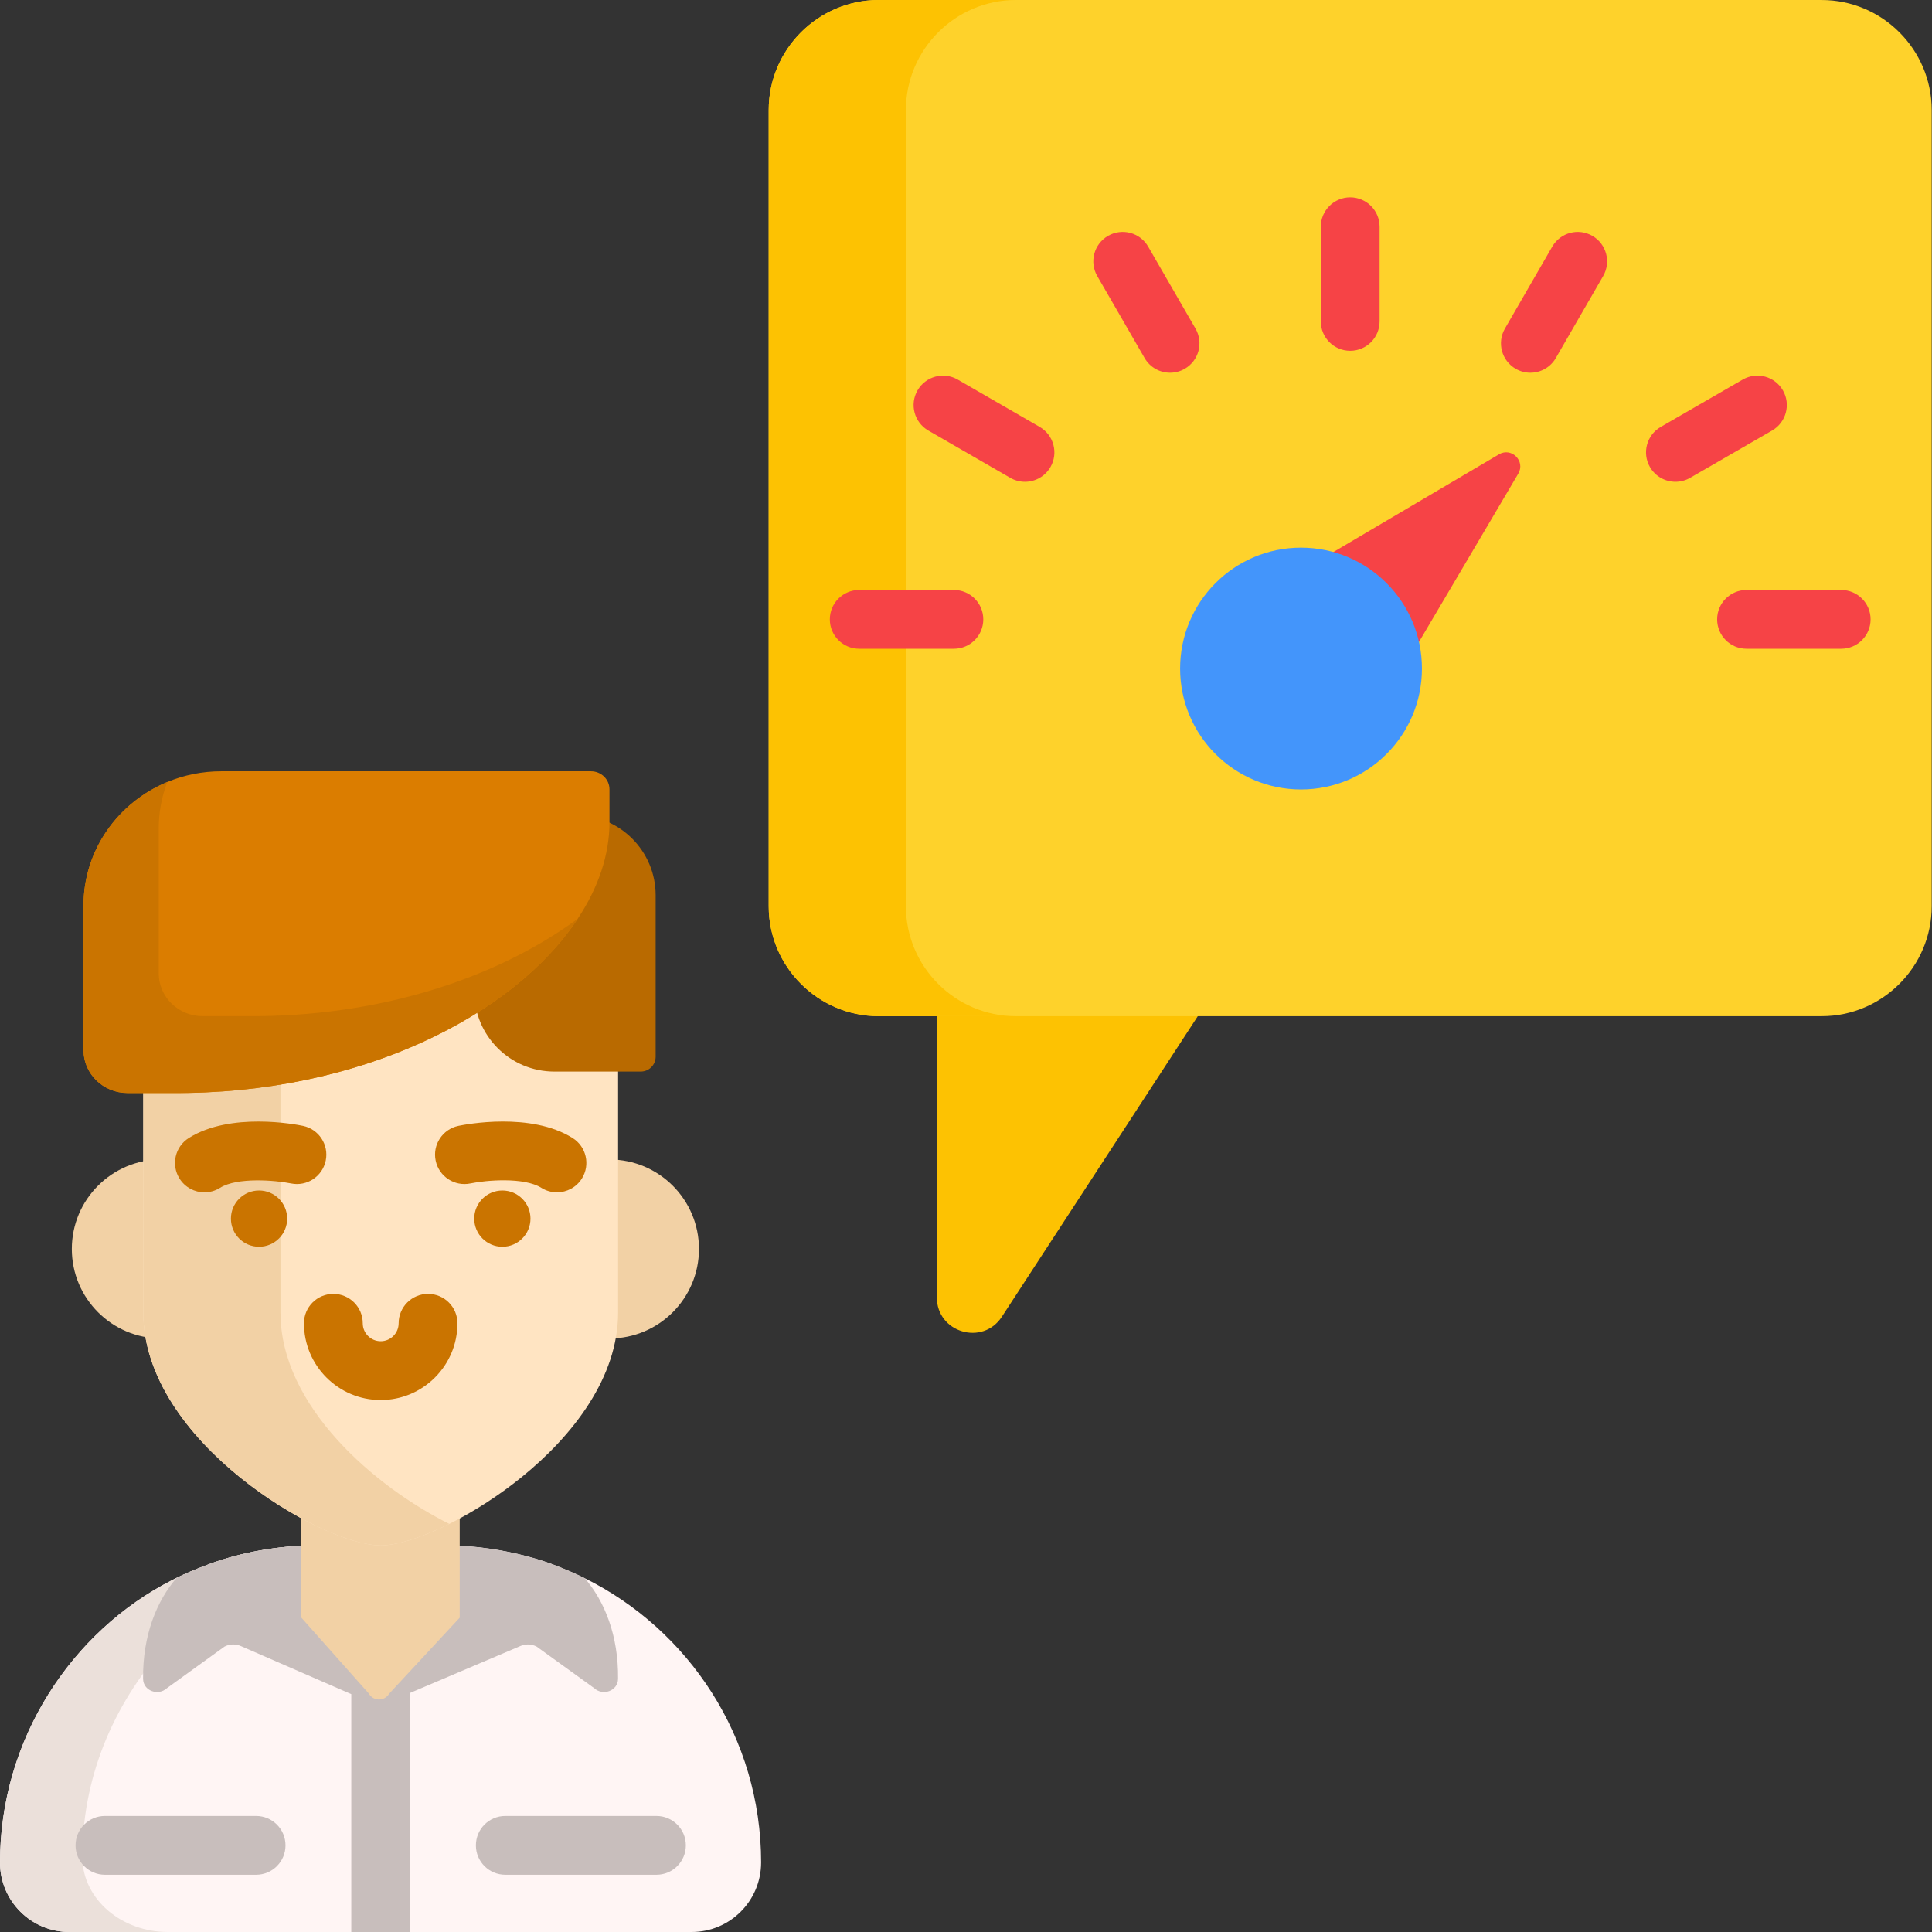 <svg height="512pt" viewBox="0 0 512 512" width="512pt" xmlns="http://www.w3.org/2000/svg"><rect x="0" y="0" width="512" height="512" fill="#333333" stroke="none"/><path d="m248.273 242.238v101.578c0 9.332 12.145 12.941 17.238 5.125l69.555-106.703zm0 0" fill="#fdc202"/><path d="m482.785.004c-8.684 0-236.055 0-249.941 0-16.02 0-29.129 13.113-29.129 29.133v211.035c0 16.02 13.109 29.121 29.129 29.121h249.941c16.031 0 29.133-13.102 29.133-29.121v-211.035c0-16.02-13.102-29.133-29.133-29.133zm0 0" fill="#fed22b"/><path d="m201.699 493.602c0 10.129-8.219 18.398-18.398 18.398h-164.902c-10.16 0-18.398-8.238-18.398-18.398 0-32.785 19.055-61.305 45.555-74.832.426-.215.852-.426 1.277-.633 2.309-1.133 4.676-2.141 7.086-3.043h.012c7.875-3.16 18.043-5.352 28.547-5.547.531-.012 1.07-.031 1.602-.031h33.543c.262 0 .52 0 .77.02 16.914.156 29.348 5.547 29.348 5.547 2.461.945 4.871 1.996 7.219 3.16 27.523 13.629 46.742 42.168 46.742 75.359zm0 0" fill="#fff5f4"/><path d="m82.477 409.547c-8.664 3.457-16.684 7.938-23.875 13.254-2.199 1.633-4.34 3.355-6.398 5.152-16 13.996-26.781 32.52-29.629 53.184-.508 3.613-.758 7.27-.758 11 0 .156 0 .312.012.457.277 10.762 10.324 19.406 22.699 19.406h-26.129c-10.16 0-18.398-8.238-18.398-18.398 0-32.785 19.055-61.305 45.555-74.832.426-.215.852-.426 1.277-.633 2.309-1.133 4.676-2.141 7.086-3.043h.012c7.875-3.16 18.043-5.352 28.547-5.547zm0 0" fill="#ebe0da"/><path d="m163.789 444.926c-.043 3.156-3.988 4.59-6.285 2.48l-15.293-11.043c-1.359-.707-2.961-.758-4.363-.125l-29.172 12.406v63.352h-15.582v-63.031l-29.234-12.727c-1.402-.633-3.004-.582-4.363.125l-15.293 11.043c-2.305 2.109-6.242.676-6.285-2.48-.133-11.512 3.617-20.715 8.914-26.793 2.309-1.133 4.676-2.141 7.086-3.035.012 0 .012-.008.012-.008 8.27-3.316 19.082-5.57 30.148-5.57h33.543c17.297 0 30.117 5.559 30.117 5.559 2.461.945 4.871 1.996 7.219 3.156 5.258 6.078 8.969 15.23 8.832 26.691zm0 0" fill="#c8bebc"/><path d="m173.965 481.25h-40.059c-4.301 0-7.789 3.488-7.789 7.793 0 4.301 3.488 7.789 7.789 7.789h40.059c4.305 0 7.793-3.488 7.793-7.789 0-4.305-3.488-7.793-7.793-7.793zm0 0" fill="#c8bebc"/><path d="m67.871 481.25h-40.059c-4.305 0-7.793 3.488-7.793 7.793 0 4.301 3.488 7.789 7.793 7.789h40.059c4.301 0 7.789-3.488 7.789-7.789 0-4.305-3.488-7.793-7.789-7.793zm0 0" fill="#c8bebc"/><path d="m79.871 383.238v45.465l17.867 20.102c1.172 2.074 4.145 2.105 5.371.074.004-.008.012-.02.02-.027l18.695-20.148v-45.465zm0 0" fill="#f2d1a5"/><path d="m66.469 330.988c0 13.098-10.617 23.719-23.719 23.719-13.098 0-23.715-10.621-23.715-23.719 0-13.098 10.617-23.719 23.715-23.719 13.102 0 23.719 10.621 23.719 23.719zm0 0" fill="#f2d1a5"/><path d="m185.234 330.992c0 13.098-10.621 23.719-23.719 23.719-13.102 0-23.719-10.621-23.719-23.719 0-13.102 10.617-23.719 23.719-23.719 13.098 0 23.719 10.617 23.719 23.719zm0 0" fill="#f2d1a5"/><path d="m163.801 237.598v110.285c0 17.039-11.832 32.457-25.609 43.613-6.273 5.078-12.965 9.277-19.117 12.352-7.352 3.656-13.949 5.703-18.188 5.703-15.586 0-62.914-27.602-62.914-61.668v-110.285c0-11.242 9.121-20.363 20.359-20.363h85.117c11.238 0 20.352 9.121 20.352 20.363zm0 0" fill="#ffe4c2"/><path d="m269.203 269.297h-36.359c-16.02 0-29.129-13.098-29.129-29.117v-211.039c0-16.02 13.109-29.141 29.129-29.141h36.359c-16.02 0-29.129 13.121-29.129 29.141v211.039c0 16.02 13.109 29.117 29.129 29.117zm0 0" fill="#fdc202"/><path d="m397.238 120.406-67.059 39.566 32.609 32.609 39.566-67.059c1.961-3.324-1.793-7.078-5.117-5.117zm0 0" fill="#f64346"/><path d="m376.828 177.172c0 17.699-14.348 32.043-32.043 32.043-17.695 0-32.043-14.344-32.043-32.043 0-17.695 14.348-32.039 32.043-32.039 17.695 0 32.043 14.344 32.043 32.039zm0 0" fill="#4395fb"/><g fill="#f64346"><path d="m357.82 52.301c-4.305 0-7.793 3.488-7.793 7.789v25.086c0 4.305 3.488 7.793 7.793 7.793 4.301 0 7.789-3.488 7.789-7.793v-25.086c0-4.301-3.488-7.789-7.789-7.789zm0 0"/><path d="m304.281 65.363c-2.152-3.727-6.918-5.004-10.645-2.852-3.727 2.152-5.004 6.918-2.852 10.645l12.543 21.727c1.441 2.5 4.062 3.895 6.754 3.895 1.324 0 2.664-.336 3.891-1.043 3.727-2.152 5.004-6.918 2.852-10.645zm0 0"/><path d="m275.527 113.141-21.723-12.543c-3.73-2.152-8.492-.875-10.645 2.852-2.152 3.727-.875 8.492 2.852 10.645l21.723 12.543c1.23.707 2.57 1.043 3.891 1.043 2.691 0 5.312-1.398 6.754-3.898 2.152-3.723.875-8.488-2.852-10.641zm0 0"/><path d="m252.789 156.348h-25.086c-4.301 0-7.789 3.488-7.789 7.789 0 4.305 3.488 7.793 7.789 7.793h25.086c4.305 0 7.793-3.488 7.793-7.793 0-4.301-3.488-7.789-7.793-7.789zm0 0"/><path d="m422 62.512c-3.727-2.152-8.492-.875-10.641 2.852l-12.547 21.727c-2.148 3.727-.871 8.492 2.855 10.645 1.227.707 2.566 1.043 3.887 1.043 2.691 0 5.312-1.395 6.754-3.895l12.543-21.727c2.152-3.727.879-8.492-2.852-10.645zm0 0"/><path d="m472.48 103.449c-2.152-3.727-6.918-5.004-10.645-2.852l-21.727 12.543c-3.727 2.152-5 6.918-2.852 10.641 1.445 2.5 4.062 3.898 6.758 3.898 1.32 0 2.66-.336 3.887-1.043l21.727-12.543c3.727-2.152 5-6.918 2.852-10.645zm0 0"/><path d="m487.934 156.348h-25.086c-4.301 0-7.789 3.488-7.789 7.789 0 4.305 3.488 7.793 7.789 7.793h25.086c4.305 0 7.793-3.488 7.793-7.793 0-4.301-3.488-7.789-7.793-7.789zm0 0"/></g><path d="m119.074 403.852c-7.352 3.648-13.949 5.703-18.188 5.703-15.586 0-62.914-27.602-62.914-61.668v-110.285c0-11.25 9.121-20.363 20.359-20.363h36.363c-11.242 0-20.363 9.113-20.363 20.363v110.285c0 24.801 25.078 46.168 44.742 55.965zm0 0" fill="#f2d1a5"/><path d="m113.438 342.895c-4.305 0-7.793 3.488-7.793 7.789 0 2.621-2.133 4.758-4.758 4.758-2.621 0-4.754-2.137-4.754-4.758 0-4.301-3.488-7.789-7.793-7.789-4.301 0-7.789 3.488-7.789 7.789 0 11.215 9.121 20.34 20.336 20.34 11.215 0 20.34-9.125 20.34-20.34 0-4.301-3.488-7.789-7.789-7.789zm0 0" fill="#ca7400"/><path d="m140.582 322.949c0 4.113-3.336 7.453-7.453 7.453-4.117 0-7.453-3.34-7.453-7.453 0-4.117 3.336-7.457 7.453-7.457 4.117 0 7.453 3.34 7.453 7.457zm0 0" fill="#ca7400"/><path d="m76.102 322.949c0 4.113-3.336 7.453-7.453 7.453-4.117 0-7.453-3.34-7.453-7.453 0-4.117 3.336-7.457 7.453-7.457 4.117 0 7.453 3.34 7.453 7.457zm0 0" fill="#ca7400"/><path d="m151.75 301.59c-11.07-6.957-28.324-3.629-30.254-3.227-4.215.879-6.918 5.008-6.039 9.219.879 4.215 5.008 6.914 9.219 6.039 4.148-.867 14.195-1.719 18.781 1.164 1.289.809 2.723 1.195 4.137 1.195 2.59 0 5.125-1.293 6.605-3.645 2.289-3.645 1.195-8.453-2.449-10.746zm0 0" fill="#ca7400"/><path d="m86.32 307.582c.875-4.211-1.828-8.34-6.039-9.219-1.93-.398-19.188-3.73-30.254 3.227-3.645 2.293-4.742 7.102-2.449 10.746 1.48 2.352 4.012 3.645 6.602 3.645 1.418 0 2.852-.387 4.141-1.199 4.531-2.848 14.621-2.008 18.793-1.16 4.211.871 8.328-1.832 9.207-6.039zm0 0" fill="#ca7400"/><path d="m169.812 283.977h-22.91c-11.727 0-21.227-9.504-21.227-21.23v-25.492c0-11.727 9.5-21.23 21.227-21.23h5.621c11.727 0 21.23 9.504 21.23 21.23v42.781c0 2.176-1.766 3.941-3.941 3.941zm0 0" fill="#b96a00"/><path d="m161.516 209.184v8.758c0 8.613-2.961 17.309-8.406 25.523-16.902 25.609-57.781 46.648-107.906 46.191h-11.441c-6.418 0-11.633-5.094-11.633-11.355v-38.336c0-14.691 9.152-27.312 22.211-32.734 4.402-1.828 9.246-2.836 14.324-2.836h97.945c2.711 0 4.906 2.141 4.906 4.789zm0 0" fill="#db7d00"/><path d="m153.109 243.473c-16.902 25.598-57.781 46.633-107.906 46.176h-11.441c-6.418 0-11.633-5.078-11.633-11.355v-38.324c0-14.688 9.152-27.32 22.211-32.734-1.477 3.855-2.277 8.012-2.277 12.363v38.336c0 6.262 5.215 11.355 11.637 11.355h11.43c35.852.332 66.977-10.348 87.98-25.816zm0 0" fill="#ca7400"/></svg>